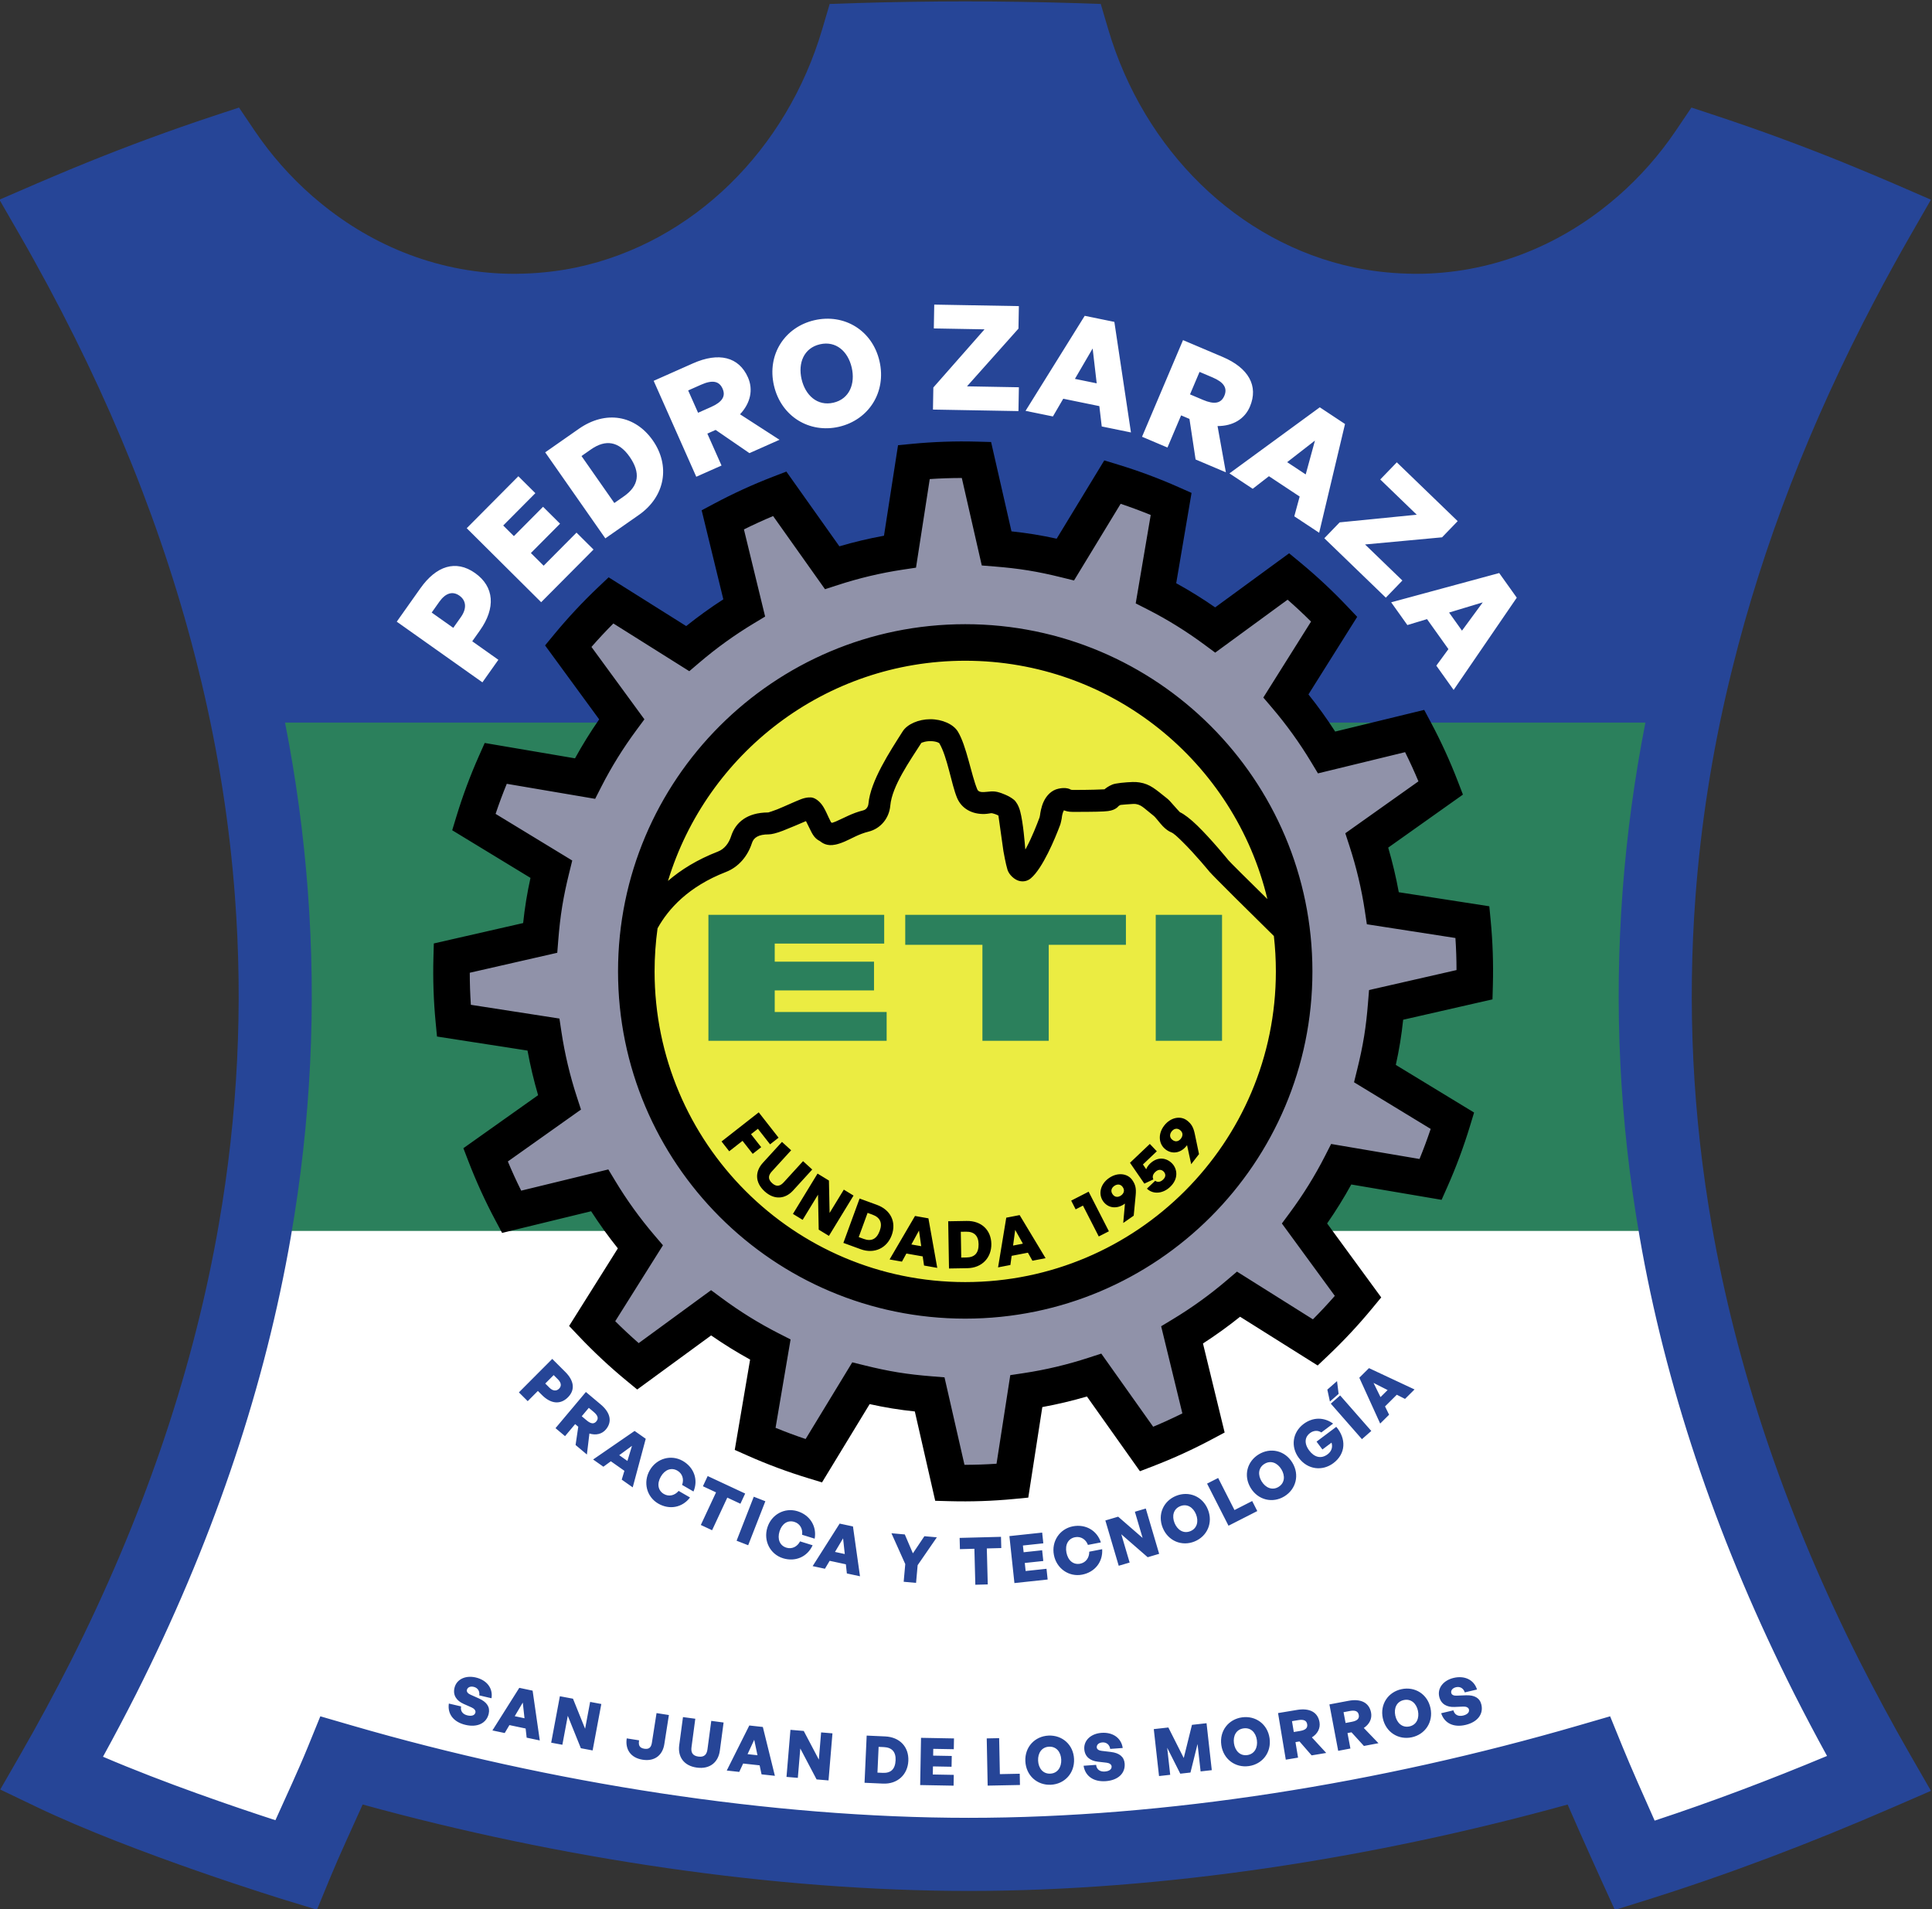 <?xml version="1.0" encoding="UTF-8" standalone="no"?>
<!-- Created with Inkscape (http://www.inkscape.org/) -->

<svg
   version="1.1"
   id="svg1"
   width="352.343"
   height="348.119"
   viewBox="0 0 352.343 348.119"
   xmlns="http://www.w3.org/2000/svg"
   xmlns:svg="http://www.w3.org/2000/svg">
  <rect x="0" y="0" width="352.343" height="348.119" fill="#333333" stroke="none"/>
  <defs
     id="defs1" />
  <g
     id="layer-oc1"
     transform="translate(-405.708,-111.615)">
    <path
       id="path1"
       d="m 561.413,515.769 c -11.1,-4.82 -22.23,-9.07 -33.4,-12.56 l -0.02,0.04 c -2.24,4.78 -4.34,9.54 -6.28,14.3 -27.61,-8.02 -57.36,-12.83 -84.81,-12.83 -27.45,0 -58.18,4.81 -85.79,12.83 -1.94,-4.76 -4.04,-9.51 -6.28,-14.29 -0.03,0 -22.33,7.69 -33.42,12.51 2.52,4.38 4.89,8.78 7.11,13.16 9.95,19.77 18.845,39.248 20.37,59.28 7.837,102.928 -6.571,113.128 -6.471,113.728 65.091,24.916 136.413,27.458 215.241,3.044 0.1,-0.6 -18.757,-29.533 -13.73,-116.772 1.156,-20.057 10.42,-39.51 20.37,-59.28 2.22,-4.38 4.59,-8.78 7.11,-13.16"
       style="fill:#ffffff;fill-opacity:1;fill-rule:nonzero;stroke:none"
       transform="matrix(1.333,0,0,-1.333,0,1122.56)" />
    <path
       id="path2"
       d="m 535.117,662.171 c -1.869,-8.656 -3.125,-17.318 -3.774,-25.972 -1.165,-15.399 -0.412,-30.799 2.268,-46.19 H 339.215 c 2.68,15.391 3.433,30.791 2.268,46.19 -0.649,8.654 -1.905,17.316 -3.774,25.972 z"
       style="fill:#2b805c;fill-opacity:1;fill-rule:evenodd;stroke:none"
       transform="matrix(1.333,0,0,-1.333,0,1122.56)" />
    <path
       id="path3"
       d="m 558.766,531.183 c 2.18,-4.3 4.507,-8.62 6.981,-12.92 l 2.791,-4.851 -5.133,-2.229 c -11.266,-4.892 -22.564,-9.204 -33.901,-12.746 l -4.213,-1.317 -1.829,4.018 c 0,0 -2.545,5.594 -4.63,10.398 -26.842,-7.421 -55.44,-11.817 -81.929,-11.817 -26.492,0 -55.993,4.4 -82.927,11.824 -1.501,-3.368 -3.096,-6.732 -4.52,-10.189 l -1.733,-4.206 -4.351,1.329 c 0,0 -20.625,6.314 -34.12,12.784 l -4.861,2.33 2.688,4.672 c 2.474,4.3 4.801,8.62 6.981,12.92 9.723,19.321 16.368,38.618 19.915,57.929 0.105,0.573 0.211,1.146 0.309,1.737 l 0.003,0.018 c 2.609,14.979 3.339,29.968 2.21,44.957 v 0.001 c -0.73,9.739 -2.25,19.488 -4.574,29.251 l -0.006,0.025 c -0.09,0.396 -0.189,0.782 -0.31,1.257 l -0.02,0.089 c -0.036,0.164 -0.079,0.336 -0.13,0.53 l -0.007,0.031 c -4.599,18.582 -12.084,37.17 -22.412,55.75 l -0.004,0.009 c -0.635,1.152 -1.289,2.304 -1.953,3.456 l -2.8,4.858 5.146,2.227 c 0.683,0.296 1.356,0.581 2.039,0.867 1.614,0.689 3.237,1.359 4.841,2.009 h 10e-4 c 5.711,2.311 11.433,4.418 17.154,6.312 l 3.595,1.19 2.119,-3.138 c 2.265,-3.353 4.924,-6.357 7.891,-8.954 0.325,-0.272 0.648,-0.56 1,-0.843 l 0.026,-0.022 c 7.397,-6.128 16.637,-9.79 26.67,-9.79 0.399,0 0.798,0.009 1.231,0.027 l 0.034,10e-4 c 2.459,0.071 4.865,0.366 7.196,0.847 15.948,3.386 28.757,16.089 33.624,32.58 l 1.022,3.464 3.609,0.119 c 4.318,0.141 10.637,0.232 14.934,0.232 4.297,0 10.617,-0.091 14.934,-0.232 l 3.61,-0.119 1.022,-3.464 c 4.866,-16.493 17.678,-29.197 33.636,-32.582 2.324,-0.48 4.727,-0.774 7.217,-0.846 l 0.034,-10e-4 c 0.399,-0.017 0.798,-0.026 1.197,-0.026 10.033,0 19.273,3.662 26.697,9.812 l 0.026,0.022 c 0.323,0.26 0.646,0.547 0.969,0.818 2.972,2.601 5.63,5.605 7.895,8.957 l 2.12,3.138 3.594,-1.19 c 5.722,-1.894 11.443,-4.001 17.159,-6.314 l 0.004,-10e-4 c 0.603,-0.246 1.206,-0.491 1.809,-0.746 1.682,-0.689 3.384,-1.399 5.067,-2.129 l 5.132,-2.226 -2.786,-4.851 c -1.708,-2.974 -3.348,-5.959 -4.91,-8.936 l -0.002,-0.003 c -8.822,-16.755 -15.313,-33.527 -19.468,-50.313 l -0.008,-0.03 c -0.043,-0.164 -0.086,-0.336 -0.141,-0.589 l -0.023,-0.088 c -0.099,-0.387 -0.198,-0.773 -0.294,-1.194 l -0.006,-0.024 c -2.318,-9.739 -3.837,-19.488 -4.568,-29.228 v 0 c -1.129,-14.989 -0.398,-29.978 2.213,-44.975 l 0.003,-0.018 c 0.096,-0.573 0.201,-1.146 0.306,-1.719 3.547,-19.311 10.192,-38.608 19.915,-57.929 z m -57.901,136.154 2.368,-3.322 8.639,12.62 -2.404,3.371 -14.781,-4.005 2.218,-3.111 2.689,0.812 2.926,-4.104 z m 6.354,8.658 -2.842,-3.869 -1.765,2.475 z m -88.077,24.021 c 4.054,0.937 6.523,4.73 5.541,8.978 -0.981,4.248 -4.856,6.535 -8.909,5.598 -4.033,-0.932 -6.512,-4.686 -5.53,-8.934 0.981,-4.248 4.865,-6.574 8.898,-5.642 z m -0.761,3.294 c -2.202,-0.509 -3.848,1.019 -4.357,3.221 -0.509,2.202 0.309,4.259 2.511,4.768 2.202,0.509 3.84,-0.981 4.348,-3.183 0.509,-2.202 -0.3,-4.298 -2.502,-4.806 z m 25.315,-1.149 0.058,3.259 -7.099,0.127 7.042,7.896 0.055,3.079 -11.578,0.207 -0.058,-3.26 6.938,-0.124 -7.003,-7.956 -0.053,-3.02 z m 37.738,-14.394 3.402,-2.251 3.538,14.878 -3.452,2.285 -12.361,-9.04 3.185,-2.108 2.219,1.722 4.203,-2.782 z m 2.826,10.361 -1.265,-4.631 -2.535,1.678 z m -29.17,1.931 3.997,-0.819 -2.271,15.124 -4.056,0.831 -8.094,-13.001 3.743,-0.766 1.415,2.425 4.938,-1.011 z m -1.245,10.667 0.555,-4.768 -2.979,0.61 z m 10.236,-13.551 1.867,4.401 1.142,-0.484 0.84,-5.549 4.142,-1.757 -1.139,6.327 c 2.106,-0.003 3.712,0.967 4.43,2.661 1.195,2.817 -0.169,5.286 -3.741,6.801 l -5.413,2.296 -5.607,-13.22 z m 4.39,10.348 1.786,-0.758 c 1.546,-0.656 2.053,-1.457 1.608,-2.507 -0.445,-1.049 -1.366,-1.224 -2.913,-0.568 l -1.786,0.758 z m 25.487,-30.884 2.265,2.346 -5.108,4.931 10.535,0.977 2.139,2.215 -8.33,8.044 -2.264,-2.345 4.992,-4.821 -10.547,-1.047 -2.098,-2.172 z M 343.355,659.548 c 1.503,-7.658 2.54,-15.319 3.114,-22.974 1.19,-15.805 0.422,-31.611 -2.326,-47.398 -0.104,-0.623 -0.218,-1.246 -0.332,-1.869 v -10e-4 c -3.712,-20.207 -10.647,-40.407 -20.825,-60.631 l -0.003,-0.006 c -1.449,-2.859 -2.961,-5.727 -4.536,-8.592 8.428,-3.61 18.151,-6.915 23.591,-8.684 1.507,3.368 3.076,6.684 4.445,10.043 l 1.7,4.171 4.325,-1.256 c 27.161,-7.89 57.391,-12.632 84.395,-12.632 26.999,0 56.259,4.743 83.415,12.632 l 4.325,1.256 1.7,-4.171 c 1.099,-2.696 2.984,-6.957 4.392,-10.101 7.881,2.6 15.741,5.572 23.586,8.848 -1.554,2.83 -3.046,5.662 -4.481,8.492 l -0.003,0.006 c -10.175,20.218 -17.109,40.418 -20.822,60.626 v 10e-4 c -0.114,0.62 -0.227,1.24 -0.331,1.861 -2.749,15.794 -3.517,31.6 -2.327,47.405 0.574,7.657 1.611,15.321 3.114,22.974 z m 33.056,-138.863 -0.14,1.253 -2.219,0.468 -0.644,-1.087 -1.682,0.355 3.677,5.828 1.823,-0.385 0.981,-6.811 z m -0.531,4.803 -1.102,-1.864 1.338,-0.283 z m 113.231,-6.287 -1.671,-0.316 -1.201,6.35 2.6,0.491 c 1.716,0.325 2.843,-0.259 3.099,-1.612 0.153,-0.814 -0.206,-1.578 -0.995,-2.102 l 2.006,-2.085 -1.989,-0.376 -1.7,1.867 -0.548,-0.103 z m -0.94,4.97 0.28,-1.477 0.858,0.163 c 0.742,0.14 1.044,0.435 0.948,0.939 -0.095,0.504 -0.485,0.678 -1.228,0.537 z m -48.676,17.479 -1.7,-0.045 -0.129,4.922 -1.979,-0.052 -0.041,1.538 5.659,0.148 0.041,-1.538 -1.98,-0.052 z m -30.948,-25.984 -0.263,1.234 -2.255,0.247 -0.533,-1.146 -1.709,0.188 3.085,6.162 1.852,-0.203 1.648,-6.682 z m -1.003,4.728 -0.912,-1.964 1.359,-0.149 z m -11.673,3.388 -0.628,-4.001 c -0.224,-1.423 -1.249,-2.383 -2.965,-2.113 -1.707,0.268 -2.398,1.497 -2.174,2.919 l 1.689,-0.265 c -0.089,-0.569 -0.035,-1.033 0.721,-1.152 0.747,-0.117 0.95,0.307 1.035,0.849 l 0.632,4.028 z m 69.964,-8.024 -1.791,3.549 0.413,-3.703 -1.529,-0.17 -0.718,6.422 1.995,0.222 2.106,-4.175 1.123,4.536 1.995,0.223 0.717,-6.422 -1.529,-0.171 -0.419,3.748 -0.968,-3.903 z m -18.302,28.029 0.157,-1.467 -4.546,-0.486 -0.687,6.425 4.483,0.479 0.157,-1.467 -2.792,-0.299 0.099,-0.922 2.532,0.271 0.157,-1.468 -2.533,-0.27 0.118,-1.101 z m 10.693,-26.651 c 0.097,-1.329 -0.898,-2.277 -2.577,-2.4 -1.678,-0.122 -2.82,0.687 -3.042,2.106 l 1.715,0.125 c 0.062,-0.609 0.495,-0.965 1.195,-0.914 0.583,0.043 0.953,0.296 0.923,0.699 -0.02,0.279 -0.314,0.465 -0.696,0.509 l -1.192,0.138 c -1.047,0.122 -1.773,0.674 -1.849,1.715 -0.088,1.203 0.909,2.124 2.355,2.23 1.534,0.112 2.703,-0.687 2.903,-2.071 l -1.714,-0.125 c -0.088,0.58 -0.51,0.928 -1.076,0.887 -0.502,-0.037 -0.788,-0.329 -0.762,-0.679 0.021,-0.287 0.321,-0.437 0.666,-0.474 l 1.266,-0.152 c 1.165,-0.14 1.817,-0.661 1.885,-1.594 z m 23.723,0.817 -1.678,-0.278 -1.06,6.374 2.61,0.434 c 1.723,0.286 2.837,-0.322 3.063,-1.681 0.135,-0.817 -0.241,-1.572 -1.042,-2.08 l 1.96,-2.128 -1.998,-0.332 -1.657,1.905 -0.551,-0.092 z m -0.83,4.99 0.247,-1.483 0.861,0.143 c 0.746,0.124 1.054,0.413 0.97,0.919 -0.084,0.506 -0.471,0.688 -1.216,0.564 z m -77.764,-0.186 -0.514,-3.854 c -0.208,-1.552 -1.331,-2.555 -3.133,-2.315 -1.82,0.243 -2.632,1.505 -2.425,3.057 l 0.515,3.854 1.686,-0.225 -0.518,-3.881 c -0.09,-0.669 0.087,-1.183 0.943,-1.297 0.848,-0.113 1.153,0.336 1.242,1.006 l 0.518,3.88 z m 93.227,44.27 -1.124,0.57 -1.61,-1.598 0.557,-1.135 -1.22,-1.211 -2.855,6.272 1.321,1.313 6.234,-2.917 z m -4.307,2.191 0.954,-1.944 0.971,0.964 z m -72.055,-26.069 -0.137,1.253 -2.218,0.476 -0.646,-1.086 -1.681,0.36 3.694,5.817 1.822,-0.39 0.961,-6.815 z m -0.517,4.805 -1.108,-1.861 1.338,-0.287 z m 24.198,-33.742 -4.418,-0.087 -0.128,6.46 1.7,0.034 0.098,-4.922 2.718,0.054 z m -72.681,9.746 c -0.303,-1.297 -1.536,-1.906 -3.175,-1.524 -1.639,0.383 -2.488,1.496 -2.277,2.916 l 1.674,-0.39 c -0.121,-0.601 0.185,-1.069 0.869,-1.229 0.57,-0.133 0.998,-0.002 1.09,0.393 0.063,0.271 -0.162,0.536 -0.513,0.692 l -1.098,0.487 c -0.962,0.428 -1.492,1.171 -1.254,2.188 0.274,1.174 1.5,1.757 2.911,1.428 1.499,-0.35 2.377,-1.46 2.156,-2.842 l -1.674,0.391 c 0.089,0.58 -0.211,1.038 -0.763,1.167 -0.491,0.114 -0.85,-0.079 -0.93,-0.421 -0.065,-0.28 0.176,-0.512 0.495,-0.651 l 1.163,-0.521 c 1.071,-0.481 1.538,-1.172 1.326,-2.084 z m 115.563,34.284 c -1.505,-1.128 -3.517,-0.905 -4.727,0.708 -1.144,1.527 -0.874,3.507 0.645,4.646 1.296,0.972 2.816,0.941 4.045,0.052 l -1.613,-1.21 c -0.427,0.299 -1.03,0.308 -1.555,-0.086 -0.67,-0.502 -0.859,-1.375 -0.098,-2.39 0.648,-0.864 1.575,-1.216 2.511,-0.514 0.591,0.443 0.709,1.05 0.537,1.595 l -1.246,-0.934 -0.804,1.073 2.7,2.025 c 1.387,-1.626 1.319,-3.68 -0.395,-4.965 z m 0.715,9.47 -1.191,-1.044 -0.352,1.63 1.326,1.163 z m -26.122,-22.341 -3.61,3.138 1.142,-3.867 -1.494,-0.441 -1.829,6.197 1.752,0.518 3.345,-2.907 -1.058,3.582 1.494,0.441 1.829,-6.198 z m -8.964,-2.384 c -1.802,-0.349 -3.505,0.825 -3.866,2.69 -0.359,1.855 0.785,3.571 2.588,3.92 1.74,0.336 3.308,-0.561 3.836,-2.201 l -1.768,-0.342 c -0.286,0.77 -0.984,1.203 -1.762,1.053 -0.936,-0.182 -1.388,-1.021 -1.18,-2.099 0.211,-1.086 0.944,-1.705 1.881,-1.524 0.769,0.149 1.255,0.811 1.241,1.642 l 1.767,0.342 c 0.116,-1.737 -0.996,-3.144 -2.737,-3.481 z m -40.933,2.243 c -1.754,0.544 -2.7,2.383 -2.137,4.197 0.56,1.805 2.378,2.777 4.132,2.233 1.693,-0.526 2.65,-2.057 2.341,-3.752 l -1.719,0.534 c 0.111,0.813 -0.299,1.525 -1.056,1.76 -0.911,0.282 -1.705,-0.244 -2.031,-1.293 -0.328,-1.057 0.027,-1.949 0.938,-2.232 0.748,-0.232 1.489,0.123 1.869,0.862 l 1.719,-0.533 c -0.718,-1.587 -2.363,-2.301 -4.056,-1.776 z m 80.489,17.412 -1.279,-1.122 -4.261,4.859 1.279,1.122 z m -24.189,-15.121 c -1.728,-0.697 -3.617,0.065 -4.35,1.885 -0.734,1.82 0.106,3.662 1.833,4.359 1.737,0.7 3.619,-0.046 4.352,-1.866 0.734,-1.819 -0.099,-3.678 -1.835,-4.378 z m -0.568,1.411 c 0.943,0.38 1.156,1.368 0.776,2.311 -0.381,0.944 -1.213,1.491 -2.156,1.111 -0.943,-0.38 -1.163,-1.352 -0.783,-2.295 0.38,-0.943 1.219,-1.508 2.163,-1.127 z m -37.308,-4.651 -0.217,-2.421 -1.694,0.152 0.217,2.42 -1.891,4.218 1.829,-0.164 1.106,-2.584 1.574,2.344 1.704,-0.152 z m 46.468,7.404 -3.938,-2.005 -2.932,5.759 1.516,0.772 2.234,-4.388 2.422,1.234 z m 3.7,2.009 c -1.59,-0.97 -3.579,-0.527 -4.6,1.148 -1.021,1.675 -0.495,3.63 1.096,4.599 1.598,0.975 3.577,0.548 4.598,-1.128 1.022,-1.675 0.505,-3.645 -1.094,-4.619 z m -0.792,1.298 c 0.869,0.53 0.917,1.539 0.388,2.408 -0.53,0.868 -1.44,1.272 -2.308,0.743 -0.869,-0.53 -0.927,-1.524 -0.397,-2.392 0.529,-0.869 1.449,-1.288 2.317,-0.759 z m -89.86,0.992 0.365,1.207 -1.855,1.305 -1.02,-0.746 -1.406,0.989 5.676,3.907 1.524,-1.072 -1.782,-6.647 z m 1.405,4.624 -1.748,-1.28 1.119,-0.787 z M 507.03,525.204 c 0.305,-1.297 -0.529,-2.39 -2.167,-2.775 -1.638,-0.386 -2.894,0.234 -3.336,1.6 l 1.674,0.394 c 0.157,-0.592 0.64,-0.876 1.324,-0.715 0.569,0.134 0.894,0.442 0.802,0.836 -0.064,0.272 -0.383,0.409 -0.768,0.393 l -1.199,-0.051 c -1.053,-0.045 -1.857,0.386 -2.096,1.402 -0.276,1.174 0.564,2.241 1.974,2.573 1.498,0.352 2.778,-0.253 3.194,-1.588 l -1.674,-0.394 c -0.177,0.559 -0.649,0.837 -1.201,0.707 -0.491,-0.116 -0.727,-0.449 -0.647,-0.79 0.066,-0.281 0.386,-0.381 0.733,-0.364 l 1.274,0.05 c 1.173,0.045 1.898,-0.367 2.113,-1.278 z m -125.368,36.728 -1.303,1.094 4.156,4.948 2.026,-1.701 c 1.337,-1.123 1.599,-2.365 0.713,-3.419 -0.532,-0.634 -1.351,-0.84 -2.257,-0.561 l -0.344,-2.873 -1.55,1.302 0.369,2.498 -0.427,0.359 z m 3.252,3.873 -0.966,-1.151 0.669,-0.561 c 0.579,-0.486 0.998,-0.533 1.328,-0.14 0.33,0.393 0.217,0.805 -0.362,1.291 z m -6.388,1.734 -0.58,0.578 -1.391,-1.397 -1.205,1.201 4.561,4.578 1.785,-1.779 c 1.199,-1.194 1.386,-2.447 0.363,-3.474 -1.029,-1.033 -2.334,-0.901 -3.533,0.293 z m 2.154,2.174 -0.574,0.572 -1.15,-1.154 0.574,-0.572 c 0.478,-0.477 0.968,-0.482 1.317,-0.131 0.356,0.357 0.311,0.808 -0.167,1.285 z m 94.537,-52.916 c -1.845,-0.259 -3.494,0.935 -3.768,2.878 -0.273,1.943 0.985,3.529 2.83,3.788 1.853,0.261 3.501,-0.916 3.774,-2.858 0.273,-1.943 -0.982,-3.547 -2.836,-3.808 z m -0.212,1.506 c 1.007,0.142 1.452,1.05 1.31,2.057 -0.142,1.007 -0.817,1.739 -1.824,1.597 -1.007,-0.141 -1.455,-1.031 -1.313,-2.039 0.142,-1.007 0.82,-1.756 1.827,-1.615 z m -58.927,-3.33 -2.229,4.232 -0.337,-4.018 -1.551,0.13 0.539,6.44 1.82,-0.153 2.066,-3.921 0.311,3.722 1.552,-0.129 -0.539,-6.44 z m -32.251,4.267 -1.788,4.437 -0.742,-3.963 -1.53,0.286 1.189,6.352 1.795,-0.336 1.658,-4.11 0.687,3.671 1.53,-0.286 -1.189,-6.352 z m 41.33,-4.839 -2.518,0.114 0.292,6.455 2.518,-0.114 c 2.041,-0.092 3.267,-1.463 3.182,-3.342 -0.085,-1.879 -1.478,-3.204 -3.474,-3.113 z m -0.593,5.027 -0.159,-3.525 0.719,-0.032 c 1.124,-0.051 1.708,0.508 1.763,1.722 0.051,1.142 -0.498,1.752 -1.603,1.802 z m 23.555,-5.184 c -1.861,-0.085 -3.39,1.26 -3.479,3.22 -0.089,1.96 1.313,3.42 3.175,3.505 1.87,0.084 3.398,-1.243 3.487,-3.203 0.089,-1.96 -1.313,-3.438 -3.183,-3.522 z m -0.069,1.519 c 1.016,0.046 1.545,0.908 1.499,1.924 -0.046,1.016 -0.65,1.808 -1.666,1.762 -1.016,-0.046 -1.545,-0.89 -1.499,-1.906 0.046,-1.015 0.65,-1.826 1.666,-1.78 z m -53.636,36.945 c -1.59,0.919 -2.105,2.922 -1.155,4.566 0.946,1.636 2.934,2.181 4.524,1.262 1.535,-0.887 2.129,-2.592 1.453,-4.176 l -1.559,0.901 c 0.289,0.768 0.046,1.553 -0.64,1.95 -0.826,0.477 -1.717,0.14 -2.266,-0.811 -0.554,-0.958 -0.406,-1.907 0.42,-2.384 0.678,-0.392 1.479,-0.211 2.013,0.426 l 1.559,-0.9 c -1.052,-1.388 -2.814,-1.721 -4.349,-0.834 z m 103.088,-31.973 c -1.822,-0.387 -3.551,0.691 -3.958,2.61 -0.407,1.919 0.738,3.588 2.561,3.975 1.831,0.389 3.555,-0.671 3.963,-2.591 0.407,-1.919 -0.735,-3.606 -2.566,-3.994 z m -0.316,1.488 c 0.995,0.211 1.376,1.147 1.165,2.142 -0.211,0.995 -0.936,1.678 -1.931,1.467 -0.995,-0.211 -1.379,-1.13 -1.168,-2.125 0.211,-0.994 0.939,-1.696 1.934,-1.484 z m -95.404,26.839 -1.542,0.719 2.082,4.461 -1.795,0.837 0.651,1.395 5.13,-2.393 -0.65,-1.395 -1.795,0.837 z m 4.936,-2.054 -1.584,0.619 2.351,6.019 1.584,-0.619 z m 28.13,-31.413 -0.026,-1.476 -4.572,0.083 0.117,6.461 4.509,-0.082 -0.027,-1.476 -2.808,0.051 -0.016,-0.927 2.546,-0.046 -0.027,-1.476 -2.546,0.047 -0.02,-1.107 z m -31.776,179.118 -1.94,4.368 1.133,0.503 4.627,-3.175 4.113,1.827 -5.401,3.488 c 1.44,1.537 1.828,3.372 1.081,5.054 -1.242,2.797 -3.977,3.486 -7.523,1.911 l -5.374,-2.387 5.829,-13.124 z m -4.563,10.272 1.773,0.787 c 1.536,0.682 2.468,0.505 2.931,-0.536 0.462,-1.042 -0.039,-1.834 -1.575,-2.516 l -1.773,-0.788 z m -28.49,-32.829 c 2.173,3.068 1.977,5.976 -0.667,7.848 -2.629,1.861 -5.306,0.987 -7.478,-2.082 l -3.236,-4.57 11.72,-8.298 2.184,3.085 -3.575,2.531 z m -5.561,3.913 c 0.866,1.224 1.839,1.491 2.754,0.843 0.897,-0.635 1.067,-1.711 0.2,-2.935 l -1.04,-1.469 -2.954,2.091 z m 27.308,11.888 c 3.639,2.544 4.301,6.764 1.906,10.19 -2.395,3.426 -6.412,4.181 -10.133,1.58 l -4.59,-3.209 8.227,-11.769 z m -7.851,8.055 1.311,0.917 c 2.017,1.409 3.811,1.077 5.266,-1.005 1.547,-2.213 1.275,-3.989 -0.774,-5.421 l -1.311,-0.917 z m -0.683,-10.477 -4.497,-4.525 -1.745,1.734 3.99,4.014 -2.326,2.313 -3.99,-4.015 -1.461,1.453 4.399,4.425 -2.326,2.313 -7.064,-7.107 10.184,-10.123 7.163,7.205 z"
       style="fill:#264597;fill-opacity:1;fill-rule:evenodd;stroke:none"
       transform="matrix(1.333,0,0,-1.333,0,1122.56)" />
    <path
       id="path4"
       d="m 493.448,616.194 c 0.258,1.586 0.43,3.165 0.557,4.738 l 12.097,2.761 c 0.079,2.882 -0.021,5.738 -0.291,8.554 l -12.251,1.901 c -0.477,3.175 -1.221,6.277 -2.201,9.287 l 10.115,7.176 c -1.029,2.672 -2.22,5.272 -3.56,7.786 l -12.05,-2.933 c -1.644,2.726 -3.508,5.313 -5.573,7.736 l 6.598,10.5 c -1.96,2.068 -4.049,4.021 -6.257,5.843 l -10.01,-7.322 c -2.545,1.883 -5.252,3.571 -8.113,5.028 l 2.077,12.223 c -2.586,1.149 -5.263,2.147 -8.022,2.986 l -6.449,-10.601 c -1.533,0.378 -3.085,0.715 -4.671,0.972 -1.586,0.258 -3.165,0.431 -4.738,0.557 l -2.761,12.098 c -2.882,0.078 -5.738,-0.021 -8.554,-0.292 l -1.901,-12.251 c -3.175,-0.477 -6.277,-1.221 -9.287,-2.201 l -7.176,10.115 c -2.672,-1.029 -5.272,-2.219 -7.786,-3.56 l 2.933,-12.05 c -2.726,-1.644 -5.313,-3.507 -7.736,-5.573 l -10.5,6.599 c -2.068,-1.961 -4.021,-4.05 -5.843,-6.258 l 7.322,-10.01 c -1.883,-2.545 -3.571,-5.252 -5.028,-8.113 l -12.223,2.078 c -1.149,-2.587 -2.147,-5.264 -2.986,-8.022 l 10.601,-6.45 c -0.378,-1.533 -0.715,-3.085 -0.972,-4.671 -0.258,-1.585 -0.431,-3.164 -0.557,-4.738 l -12.098,-2.761 c -0.078,-2.882 0.021,-5.737 0.292,-8.554 l 12.251,-1.901 c 0.477,-3.175 1.221,-6.277 2.201,-9.287 l -10.115,-7.176 c 1.029,-2.672 2.219,-5.271 3.56,-7.786 l 12.05,2.933 c 1.644,-2.726 3.507,-5.313 5.573,-7.735 l -6.599,-10.501 c 1.961,-2.068 4.05,-4.021 6.258,-5.843 l 10.01,7.322 c 2.545,-1.882 5.252,-3.57 8.113,-5.028 l -2.078,-12.223 c 2.587,-1.149 5.264,-2.147 8.022,-2.985 l 6.45,10.601 c 1.533,-0.379 3.085,-0.715 4.671,-0.973 1.585,-0.258 3.164,-0.43 4.738,-0.557 l 2.761,-12.097 c 2.882,-0.079 5.737,0.02 8.554,0.291 l 1.901,12.252 c 3.175,0.476 6.277,1.22 9.287,2.2 l 7.176,-10.115 c 2.672,1.029 5.271,2.219 7.786,3.56 l -2.933,12.05 c 2.726,1.644 5.313,3.508 7.735,5.573 l 10.501,-6.599 c 2.068,1.961 4.021,4.05 5.843,6.258 l -7.322,10.01 c 1.882,2.545 3.57,5.252 5.028,8.113 l 12.223,-2.077 c 1.149,2.586 2.147,5.263 2.985,8.022 l -10.601,6.449 c 0.379,1.533 0.715,3.085 0.973,4.671"
       style="fill:#9092a9;fill-opacity:1;fill-rule:nonzero;stroke:none"
       transform="matrix(1.333,0,0,-1.333,0,1122.56)" />
    <path
       id="path5"
       d="m 481.413,625.509 c 0,-24.853 -20.147,-45 -45,-45 -24.853,0 -45,20.147 -45,45 0,24.853 20.147,45 45,45 24.853,0 45,-20.147 45,-45"
       style="fill:#ebec42;fill-opacity:1;fill-rule:nonzero;stroke:none"
       transform="matrix(1.333,0,0,-1.333,0,1122.56)" />
    <path
       id="path6"
       style="fill:#2b805c;fill-opacity:1;fill-rule:nonzero;stroke:none"
       d="m 401.278,633.25 v -17.232 h 24.384 v 3.936 h -15.312 v 2.952 h 13.585 v 3.936 h -13.585 v 2.473 h 14.977 v 3.936 z m 26.928,0 v -4.104 h 10.56 v -13.128 h 9.072 v 13.128 h 10.56 v 4.104 z m 34.271,0 v -17.232 h 9.072 v 17.232 z"
       transform="matrix(1.333,0,0,-1.333,0,1122.56)" />
    <path
       id="path9"
       d="m 495.916,615.792 c -0.169,-1.038 -0.37,-2.062 -0.593,-3.075 l 10.709,-6.515 -0.564,-1.855 c -0.868,-2.858 -1.902,-5.631 -3.092,-8.31 l -0.789,-1.775 c 0,0 -12.356,2.099 -12.356,2.099 -1.012,-1.842 -2.117,-3.619 -3.305,-5.33 l 7.401,-10.118 -1.237,-1.499 c -1.886,-2.286 -3.909,-4.45 -6.051,-6.48 l -1.407,-1.335 c 0,0 -10.614,6.669 -10.614,6.669 -1.629,-1.305 -3.324,-2.527 -5.078,-3.659 l 2.964,-12.179 -1.712,-0.912 c -2.604,-1.389 -5.296,-2.622 -8.063,-3.687 l -1.814,-0.699 c 0,0 -7.252,10.224 -7.252,10.224 -2,-0.585 -4.035,-1.07 -6.103,-1.447 l -1.921,-12.385 -1.933,-0.186 c -2.919,-0.281 -5.877,-0.383 -8.862,-0.301 l -1.938,0.053 c 0,0 -2.789,12.22 -2.789,12.22 -1.033,0.109 -2.068,0.243 -3.105,0.412 -1.038,0.169 -2.062,0.369 -3.076,0.593 l -6.516,-10.709 -1.855,0.564 c -2.857,0.868 -5.63,1.902 -8.31,3.092 l -1.775,0.788 c 0,0 2.101,12.357 2.101,12.357 -1.842,1.012 -3.62,2.117 -5.331,3.304 l -10.117,-7.4 -1.499,1.236 c -2.287,1.887 -4.45,3.91 -6.481,6.051 l -1.335,1.408 c 0,0 6.67,10.614 6.67,10.613 -1.306,1.63 -2.527,3.325 -3.659,5.079 l -12.179,-2.964 -0.913,1.711 c -1.389,2.605 -2.621,5.297 -3.687,8.064 l -0.698,1.813 c 0,0 10.223,7.253 10.223,7.253 -0.585,1.999 -1.07,4.035 -1.447,6.102 l -12.384,1.922 -0.186,1.933 c -0.281,2.918 -0.384,5.876 -0.303,8.861 l 0.053,1.939 c 0,0 12.222,2.789 12.221,2.789 0.11,1.032 0.244,2.067 0.413,3.105 0.168,1.038 0.369,2.062 0.592,3.075 l -10.71,6.517 0.564,1.855 c 0.869,2.857 1.903,5.63 3.093,8.309 l 0.789,1.776 c 0,0 12.356,-2.101 12.356,-2.101 1.012,1.842 2.117,3.62 3.305,5.331 l -7.401,10.117 1.237,1.499 c 1.887,2.286 3.909,4.45 6.051,6.481 l 1.408,1.335 c 0,0 10.612,-6.67 10.612,-6.67 1.63,1.306 3.325,2.527 5.08,3.659 l -2.965,12.179 1.712,0.912 c 2.603,1.389 5.296,2.622 8.064,3.688 l 1.813,0.698 c 0,0 7.253,-10.223 7.253,-10.224 1.999,0.586 4.035,1.071 6.102,1.448 l 1.922,12.384 1.933,0.186 c 2.917,0.281 5.875,0.383 8.861,0.303 l 1.938,-0.053 c 0,0 2.789,-12.222 2.789,-12.222 1.033,-0.109 2.067,-0.243 3.105,-0.412 1.038,-0.168 2.062,-0.369 3.076,-0.592 l 6.515,10.71 1.856,-0.565 c 2.858,-0.869 5.631,-1.903 8.309,-3.093 l 1.775,-0.788 c 0,0 -2.099,-12.356 -2.099,-12.356 1.841,-1.012 3.619,-2.117 5.33,-3.305 l 10.118,7.401 1.498,-1.237 c 2.287,-1.887 4.451,-3.91 6.481,-6.052 l 1.334,-1.407 c 0,0 -6.669,-10.613 -6.669,-10.613 1.306,-1.629 2.527,-3.324 3.659,-5.079 l 12.18,2.964 0.912,-1.711 c 1.388,-2.604 2.622,-5.297 3.687,-8.064 l 0.698,-1.813 c 0,0 -10.223,-7.253 -10.223,-7.253 0.585,-1.999 1.07,-4.035 1.447,-6.102 l 12.385,-1.922 0.186,-1.934 c 0.279,-2.917 0.383,-5.875 0.301,-8.861 l -0.053,-1.937 c 0,0 -12.221,-2.79 -12.221,-2.79 -0.109,-1.032 -0.242,-2.067 -0.411,-3.105 z m -4.935,0.803 c 0.247,1.519 0.411,3.031 0.532,4.538 l 0.148,1.828 c 0,0 11.967,2.731 11.967,2.731 -10e-4,1.471 -0.052,2.934 -0.149,4.387 l -12.118,1.88 -0.273,1.817 c -0.456,3.038 -1.168,6.005 -2.106,8.885 l -0.569,1.748 c 0,0 10.006,7.1 10.006,7.1 -0.566,1.352 -1.175,2.684 -1.826,3.993 l -11.921,-2.902 -0.949,1.573 c -1.573,2.609 -3.358,5.086 -5.335,7.405 l -1.19,1.397 c 0,0 6.527,10.389 6.527,10.389 -1.035,1.032 -2.105,2.031 -3.208,2.997 l -9.903,-7.244 -1.479,1.094 c -2.434,1.801 -5.024,3.416 -7.76,4.81 l -1.638,0.834 c 0,0 2.054,12.092 2.054,12.092 -1.347,0.552 -2.719,1.063 -4.114,1.53 l -6.379,-10.487 -1.781,0.439 c -1.468,0.362 -2.954,0.686 -4.473,0.932 h -10e-4 c -1.519,0.247 -3.03,0.412 -4.536,0.533 l -1.83,0.146 c 0,0 -2.731,11.969 -2.731,11.969 -1.471,-0.002 -2.934,-0.052 -4.387,-0.149 l -1.88,-12.119 -1.817,-0.273 c -3.038,-0.456 -6.005,-1.168 -8.885,-2.106 l -1.749,-0.569 c 0,0 -7.099,10.007 -7.099,10.007 -1.352,-0.566 -2.684,-1.175 -3.993,-1.826 l 2.901,-11.922 -1.572,-0.948 c -2.609,-1.574 -5.085,-3.357 -7.405,-5.335 l -1.397,-1.191 c 0,0 -10.388,6.528 -10.388,6.528 -1.033,-1.035 -2.033,-2.106 -2.998,-3.209 l 7.244,-9.903 -1.094,-1.478 c -1.801,-2.435 -3.416,-5.024 -4.81,-7.761 l -0.834,-1.638 c 0,0 -12.092,2.055 -12.092,2.055 -0.552,-1.347 -1.063,-2.719 -1.53,-4.113 l 10.487,-6.381 -0.44,-1.781 c -0.361,-1.468 -0.685,-2.954 -0.931,-4.473 v -10e-4 c -0.247,-1.517 -0.412,-3.029 -0.533,-4.536 l -0.146,-1.829 c 0,0 -11.97,-2.732 -11.97,-2.732 0.002,-1.471 0.052,-2.933 0.15,-4.386 l 12.118,-1.881 0.273,-1.817 c 0.457,-3.037 1.169,-6.005 2.106,-8.884 l 0.57,-1.749 c 0,0 -10.007,-7.099 -10.007,-7.1 0.566,-1.352 1.175,-2.683 1.826,-3.993 l 11.922,2.902 0.948,-1.572 c 1.574,-2.61 3.357,-5.086 5.334,-7.404 l 1.192,-1.397 c 0,0 -6.529,-10.39 -6.529,-10.39 1.036,-1.032 2.107,-2.032 3.21,-2.997 l 9.902,7.243 1.479,-1.093 c 2.434,-1.801 5.024,-3.416 7.761,-4.811 l 1.638,-0.834 c 0,0 -2.056,-12.091 -2.056,-12.092 1.348,-0.552 2.72,-1.062 4.114,-1.53 l 6.381,10.489 1.782,-0.44 c 1.468,-0.363 2.954,-0.686 4.473,-0.933 1.518,-0.247 3.03,-0.411 4.537,-0.532 l 1.828,-0.148 c 0,0 2.732,-11.968 2.732,-11.968 1.471,0.002 2.933,0.052 4.386,0.149 l 1.881,12.12 1.818,0.273 c 3.037,0.455 6.004,1.167 8.883,2.105 l 1.749,0.569 c 0,0 7.099,-10.007 7.099,-10.007 1.353,0.566 2.684,1.176 3.994,1.827 l -2.902,11.921 1.572,0.948 c 2.609,1.574 5.086,3.358 7.404,5.335 l 1.398,1.191 c 0,0 10.389,-6.528 10.389,-6.528 1.032,1.036 2.032,2.106 2.997,3.209 l -7.243,9.903 1.093,1.478 c 1.801,2.435 3.416,5.025 4.811,7.762 l 0.834,1.637 c 0,0 12.091,-2.054 12.091,-2.054 0.553,1.347 1.063,2.719 1.53,4.113 l -10.488,6.381 0.44,1.782 c 0.363,1.467 0.686,2.953 0.933,4.472 z m -7.068,8.914 c 0,-26.216 -21.284,-47.5 -47.5,-47.5 -26.216,0 -47.5,21.284 -47.5,47.5 0,26.216 21.284,47.5 47.5,47.5 26.216,0 47.5,-21.284 47.5,-47.5 z m -6.161,9.899 c -4.465,18.689 -21.29,32.601 -41.339,32.601 -19.151,0 -35.361,-12.695 -40.666,-30.121 1.739,1.506 3.972,2.907 6.839,4.019 0.901,0.35 1.496,1.164 1.791,2.084 0.301,0.939 0.833,1.762 1.713,2.362 0.772,0.526 1.849,0.896 3.386,0.903 0.077,0.023 0.733,0.223 1.209,0.417 1.125,0.458 2.462,1.09 3.256,1.393 0.784,0.299 1.382,0.27 1.592,0.211 l 10e-4,-0.001 c 0.484,-0.137 1.046,-0.56 1.482,-1.279 0.253,-0.415 0.495,-0.953 0.722,-1.449 0.096,-0.212 0.241,-0.494 0.31,-0.628 0.048,-0.03 0.095,-0.06 0.137,-0.089 0.139,0.043 0.349,0.113 0.554,0.201 1.095,0.467 2.186,1.128 3.719,1.508 0.418,0.104 0.676,0.487 0.715,0.916 0.277,3.104 2.951,7.166 4.685,9.892 0.623,0.98 2.161,1.657 3.769,1.661 1.624,0.004 3.163,-0.681 3.776,-1.685 1.189,-1.949 1.831,-5.932 2.659,-7.912 0.143,-0.342 0.538,-0.381 0.909,-0.369 0.669,0.022 1.234,0.231 2.166,-0.073 l -0.037,0.011 c 0.197,-0.06 1.291,-0.413 1.989,-1.002 h 10e-4 c 0.268,-0.227 0.626,-0.762 0.841,-1.564 0.413,-1.539 0.649,-4.546 0.688,-5.077 0.007,-0.037 0.016,-0.086 0.026,-0.146 0.052,0.095 0.104,0.191 0.156,0.288 0.754,1.417 1.401,3.075 1.784,4.106 0.011,0.054 0.059,0.287 0.06,0.289 0.034,0.285 0.154,1.101 0.485,1.829 0.402,0.887 1.098,1.596 2.028,1.798 0.769,0.167 1.164,0.081 1.484,-0.021 0.12,-0.038 0.189,-0.148 0.479,-0.148 2.506,0 3.908,0.063 4.346,0.086 0.204,0.177 0.558,0.436 1.07,0.651 0.457,0.193 1.805,0.317 2.78,0.349 v 0 c 0.312,0.01 0.624,-0.006 0.932,-0.055 1.5,-0.237 2.218,-0.965 3.797,-2.208 0.217,-0.171 0.537,-0.518 0.877,-0.919 0.268,-0.317 0.761,-0.842 0.86,-0.946 0.599,-0.274 1.477,-0.954 2.386,-1.839 1.896,-1.846 4.111,-4.559 4.111,-4.559 l 0.042,-0.051 0.037,-0.055 c 0.124,-0.182 2.849,-2.881 5.393,-5.379 z m -83.433,-4.005 c -0.267,-1.926 -0.406,-3.894 -0.406,-5.894 0,-23.456 19.044,-42.5 42.5,-42.5 23.456,0 42.5,19.044 42.5,42.5 0,1.637 -0.093,3.253 -0.273,4.843 -2.749,2.69 -8.438,8.338 -8.754,8.738 l 0.069,-0.093 c 0,0 -2.089,2.563 -3.878,4.305 -0.603,0.587 -1.127,1.1 -1.495,1.241 v 0 c -0.305,0.117 -0.719,0.401 -1.126,0.82 -0.46,0.475 -0.974,1.206 -1.265,1.435 -0.522,0.411 -0.922,0.765 -1.295,1.055 -0.35,0.273 -0.651,0.475 -1.117,0.549 h -10e-4 c -0.12,0.019 -0.242,0.023 -0.363,0.019 -0.557,-0.019 -1.634,-0.124 -1.763,-0.137 -0.301,-0.136 -0.329,-0.247 -0.407,-0.314 -0.063,-0.054 -0.129,-0.104 -0.202,-0.153 -0.21,-0.139 -0.496,-0.29 -1.078,-0.371 -0.591,-0.082 -1.852,-0.113 -4.844,-0.113 -0.318,0 -0.558,0.032 -0.753,0.074 -0.151,0.033 -0.323,0.092 -0.454,0.141 -0.044,-0.085 -0.103,-0.202 -0.129,-0.281 -0.129,-0.383 -0.161,-0.744 -0.161,-0.744 l -0.006,-0.07 -0.013,-0.069 c 0,0 -0.121,-0.613 -0.192,-0.801 -0.727,-1.959 -2.42,-5.983 -4.017,-7.331 -0.455,-0.384 -0.999,-0.502 -1.568,-0.372 -0.672,0.153 -1.413,0.851 -1.628,1.521 -0.239,0.745 -0.549,2.5 -0.549,2.5 l -0.014,0.077 -0.684,4.849 c -0.315,0.183 -0.685,0.272 -0.713,0.28 l -0.034,0.011 c -0.209,0.068 -0.36,0.018 -0.505,-0.004 -0.209,-0.033 -0.415,-0.062 -0.63,-0.069 -1.655,-0.056 -3.139,0.684 -3.777,2.211 -0.779,1.862 -1.321,5.621 -2.434,7.476 -0.03,0.018 -0.163,0.097 -0.251,0.128 -0.288,0.105 -0.632,0.15 -0.974,0.149 -0.346,-10e-4 -0.694,-0.048 -0.987,-0.154 -0.102,-0.037 -0.212,-0.044 -0.259,-0.117 -1.51,-2.376 -3.986,-5.844 -4.228,-8.55 -0.154,-1.715 -1.31,-3.145 -2.981,-3.56 v 0 c -1.351,-0.334 -2.3,-0.945 -3.264,-1.356 -1.024,-0.436 -1.63,-0.507 -2.025,-0.484 -0.465,0.027 -0.792,0.164 -1.083,0.347 -0.096,0.061 -0.276,0.196 -0.32,0.229 -0.24,0.112 -0.509,0.307 -0.754,0.621 -0.218,0.279 -0.46,0.737 -0.696,1.251 -0.109,0.239 -0.274,0.565 -0.413,0.836 -0.831,-0.358 -2.264,-0.97 -3.173,-1.322 -0.825,-0.321 -1.538,-0.494 -1.929,-0.494 -1.396,0 -2.051,-0.438 -2.289,-1.181 -0.573,-1.784 -1.815,-3.286 -3.563,-3.964 -5.132,-1.992 -7.881,-5.05 -9.352,-7.708 z m 51.287,-45.472 -0.617,1.1 -2.226,-0.431 -0.171,-1.252 -1.687,-0.327 1.123,6.799 1.829,0.354 3.551,-5.895 z m -2.357,4.219 -0.29,-2.146 1.343,0.26 z m 12.82,-0.19 -1.386,-0.71 -2.162,4.222 -1.001,-0.513 -0.611,1.194 2.387,1.222 z m 0.013,7.281 c 1.196,0.834 2.561,0.622 3.179,-0.263 0.427,-0.613 0.563,-1.122 0.473,-2.063 l -0.271,-2.822 -1.432,-0.998 0.234,2.653 -0.081,-0.056 c -1.063,-0.741 -2.258,-0.554 -2.907,0.376 -0.674,0.967 -0.405,2.328 0.805,3.173 z m 0.727,-1.074 c -0.355,-0.247 -0.56,-0.676 -0.241,-1.133 0.335,-0.48 0.803,-0.428 1.157,-0.181 0.355,0.247 0.573,0.674 0.238,1.154 -0.319,0.457 -0.8,0.407 -1.154,0.16 z m -34.7,-8.662 -2.367,0.865 2.219,6.069 2.367,-0.865 c 1.919,-0.701 2.676,-2.377 2.03,-4.144 -0.646,-1.767 -2.372,-2.611 -4.249,-1.925 z m 0.946,4.973 -1.212,-3.314 0.677,-0.247 c 1.056,-0.386 1.781,-0.029 2.198,1.112 0.393,1.074 0.053,1.821 -0.987,2.201 z m 7.723,-7.205 -0.182,1.248 -2.234,0.394 -0.607,-1.109 -1.692,0.299 3.48,5.948 1.834,-0.324 1.209,-6.775 z m -0.692,4.783 -1.039,-1.901 1.347,-0.237 z m 33.555,14.37 c 0.894,1.151 2.26,1.355 3.113,0.693 0.59,-0.458 0.871,-0.904 1.064,-1.829 l 0.58,-2.775 -1.071,-1.379 -0.565,2.604 -0.06,-0.078 c -0.795,-1.024 -1.992,-1.2 -2.887,-0.505 -0.932,0.723 -1.08,2.103 -0.174,3.269 z m 1.012,-0.809 c -0.265,-0.342 -0.334,-0.812 0.107,-1.154 0.462,-0.359 0.894,-0.17 1.159,0.171 0.264,0.341 0.346,0.813 -0.116,1.172 -0.441,0.342 -0.885,0.152 -1.15,-0.189 z m -49.171,-5.21 -2.622,-2.872 c -1.056,-1.156 -2.551,-1.339 -3.893,-0.113 -1.356,1.238 -1.303,2.737 -0.247,3.894 l 2.621,2.871 1.256,-1.147 -2.639,-2.891 c -0.455,-0.498 -0.604,-1.021 0.034,-1.604 0.632,-0.576 1.139,-0.381 1.594,0.117 l 2.64,2.891 z m 48.965,-2.376 c -0.998,-0.948 -2.338,-1.054 -3.176,-0.237 l 1.129,1.073 c 0.35,-0.251 0.74,-0.166 1.086,0.163 0.47,0.446 0.302,0.858 0.079,1.093 -0.229,0.241 -0.664,0.412 -1.154,-0.053 -0.313,-0.298 -0.43,-0.645 -0.261,-1.019 l -1.231,-0.573 -1.964,2.852 2.715,2.578 0.954,-1.005 -1.899,-1.803 0.448,-0.655 c 0.11,0.29 0.295,0.553 0.523,0.77 1.122,1.066 2.33,0.748 3.037,0.005 0.681,-0.718 0.908,-2.055 -0.286,-3.189 z m -60.323,4.873 -1.049,1.34 5.088,3.983 2.713,-3.465 -1.162,-0.91 -1.664,2.126 -0.943,-0.738 1.393,-1.778 -1.162,-0.91 -1.393,1.778 z m 12.243,-10.721 -0.096,4.782 -2.101,-3.441 -1.329,0.811 3.367,5.516 1.559,-0.952 0.09,-4.431 1.946,3.188 1.329,-0.811 -3.367,-5.516 z m 20.345,-5.272 -2.519,-0.043 -0.11,6.461 2.519,0.043 c 2.043,0.034 3.352,-1.257 3.384,-3.138 0.032,-1.881 -1.276,-3.289 -3.274,-3.323 z m -0.904,4.98 0.061,-3.528 0.719,0.013 c 1.125,0.019 1.673,0.613 1.653,1.828 -0.02,1.143 -0.606,1.718 -1.713,1.699 z"
       style="fill:#000000;fill-opacity:1;fill-rule:evenodd;stroke:none"
       transform="matrix(1.333,0,0,-1.333,0,1122.56)" />
  </g>
</svg>

